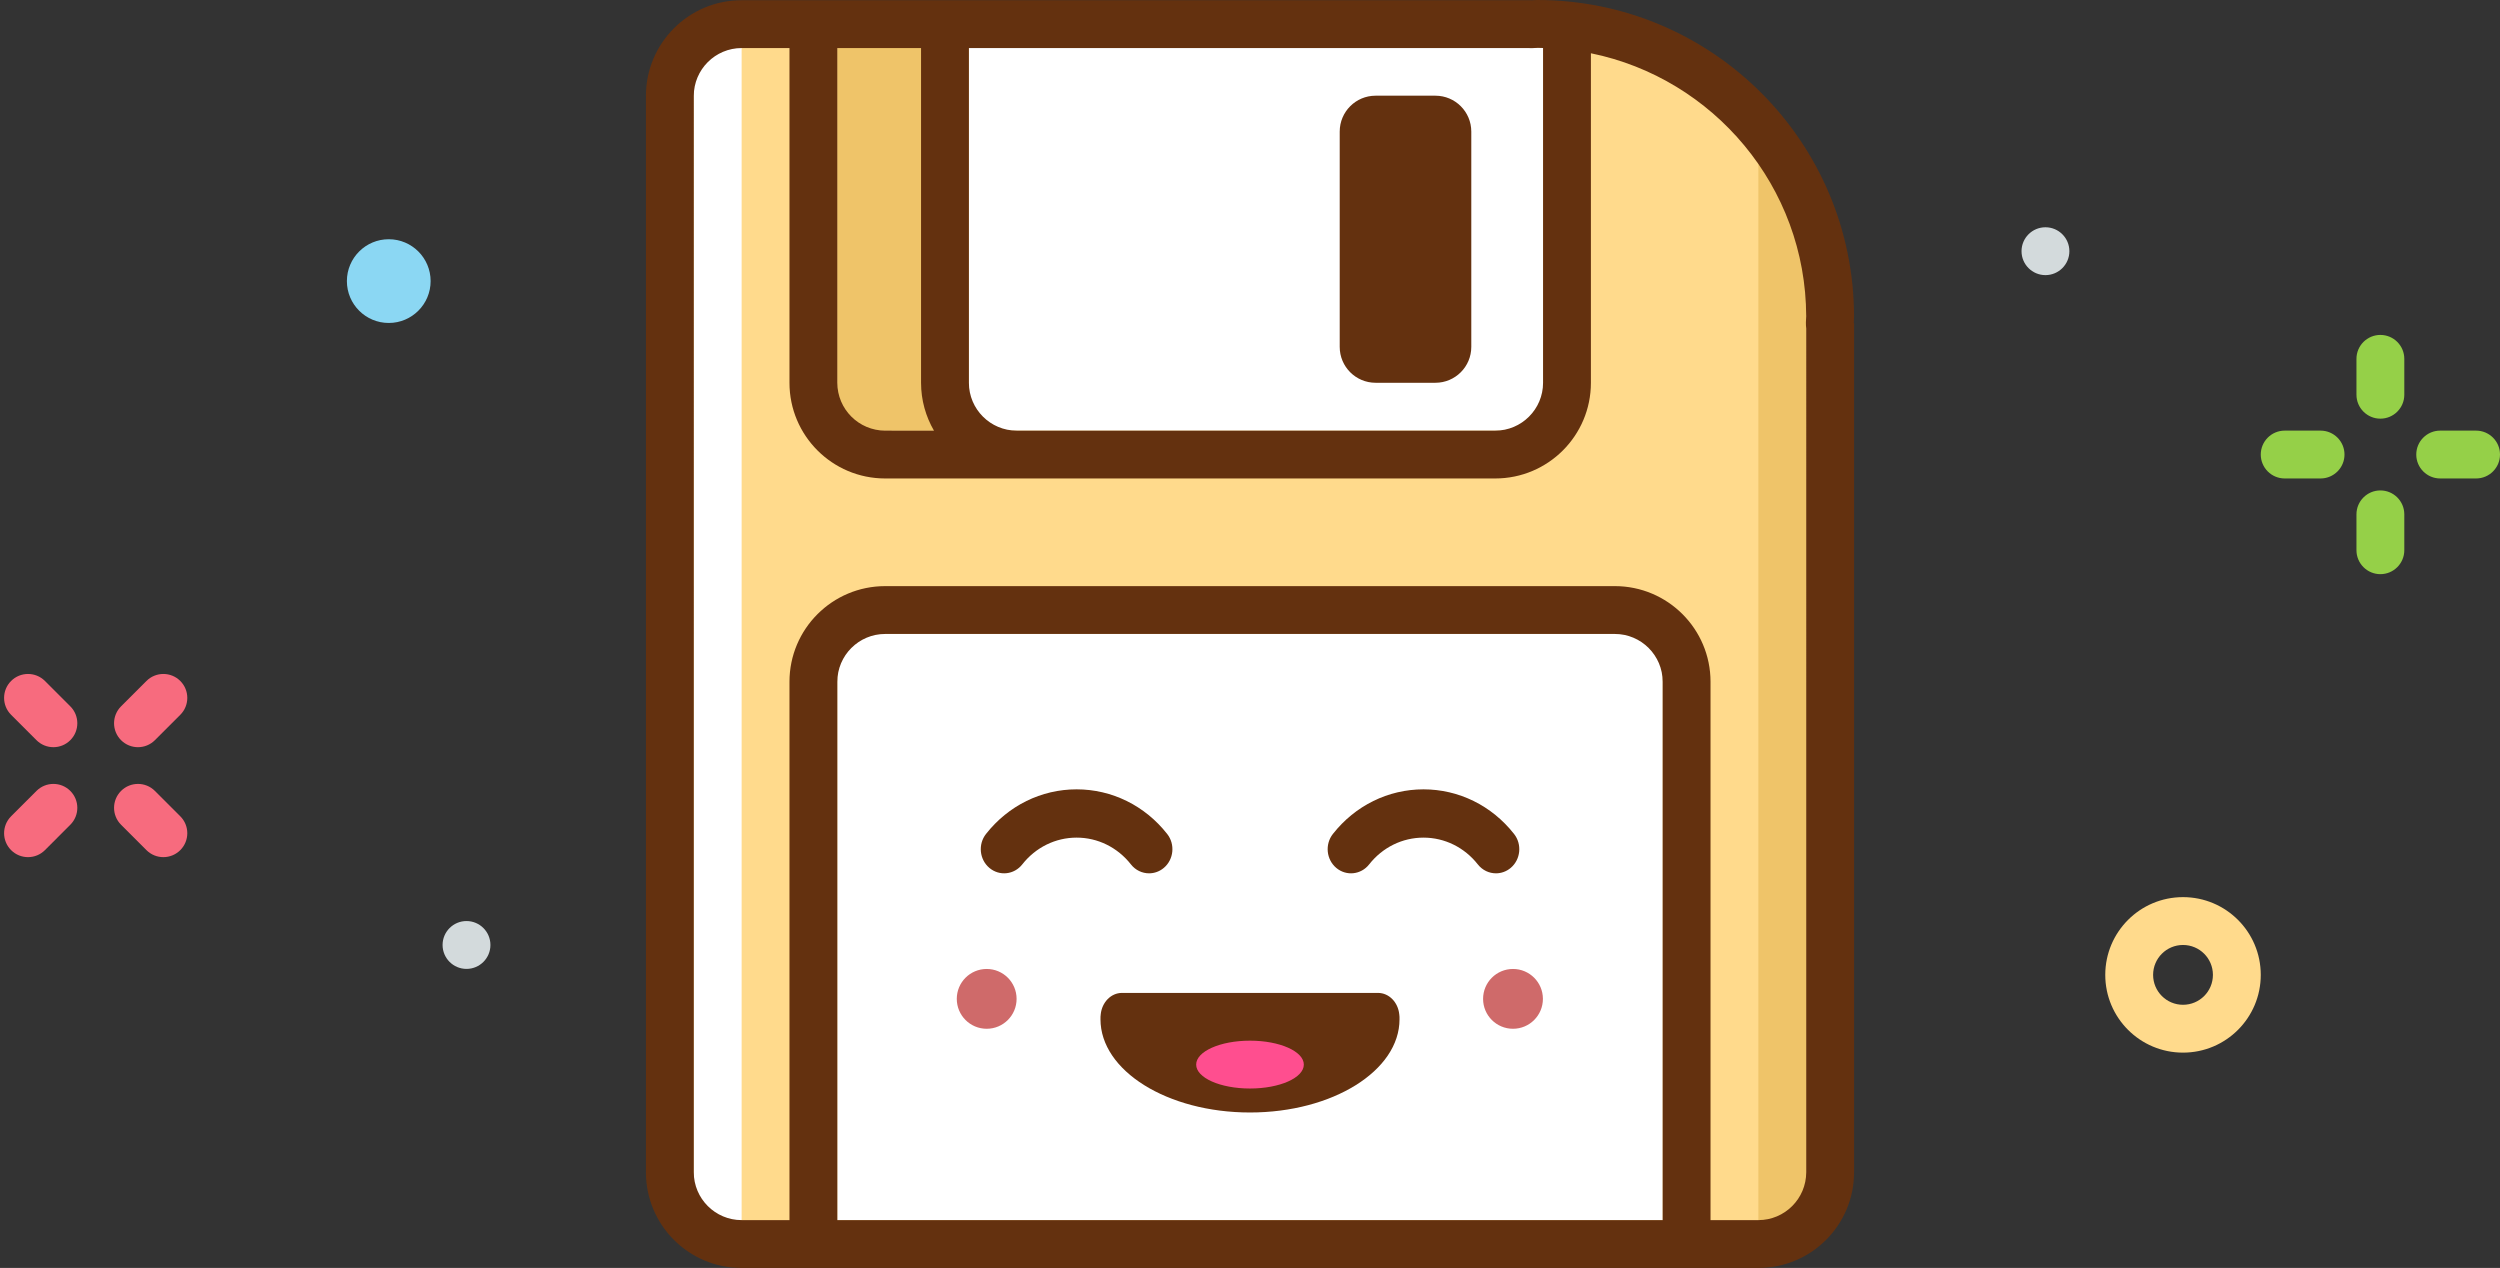 <?xml version="1.0" encoding="utf-8"?>
<!-- Generator: Adobe Illustrator 16.0.0, SVG Export Plug-In . SVG Version: 6.00 Build 0)  -->
<!DOCTYPE svg PUBLIC "-//W3C//DTD SVG 1.1//EN" "http://www.w3.org/Graphics/SVG/1.1/DTD/svg11.dtd">
<svg version="1.1" id="Image_1_" xmlns="http://www.w3.org/2000/svg" xmlns:xlink="http://www.w3.org/1999/xlink" x="0px" y="0px"
	 width="209px" height="106px" viewBox="0 0 209 106" enable-background="new 0 0 209 106" xml:space="preserve">
<rect x="0" y="0" width="209" height="106" fill="#333333" stroke="none"/>
<g id="Main_color">
	<g>
		<path fill="#FFDA8C" d="M153.973,26.998c0.002-0.1,0.008-0.196,0.015-0.295c0.005-0.068,0.011-0.138,0.011-0.207
			c0-14.059-11.439-25.496-25.5-25.496c-0.066,0-0.132,0.006-0.197,0.011c-0.093,0.006-0.186,0.013-0.28,0.015
			c-0.007,0-0.014,0-0.021,0c-0.039,0-0.078-0.003-0.117-0.007H62c-3.86,0-7,3.14-7,6.998v89.984c0,3.859,3.14,6.999,7,6.999h85
			c3.859,0,7-3.14,7-6.999V27.234C153.981,27.157,153.972,27.078,153.973,26.998z"/>
	</g>
</g>
<g id="Shading_left">
	<g>
		<rect x="58" y="4" fill="#FFFFFF" width="4" height="98"/>
	</g>
</g>
<g id="Shading_right">
	<g>
		<polygon fill="#EFC469" points="147,10 147,102 151,102 151,17 		"/>
	</g>
</g>
<g id="Whites">
	<g>
		<path fill-rule="evenodd" clip-rule="evenodd" fill="#FFFFFF" d="M129,4H81v32h48V4z M70,53v49h69V53H70z"/>
	</g>
</g>
<g id="Rectangle_1_copy">
	<g>
		<rect x="70" y="4" fill="#EFC469" width="9" height="32"/>
	</g>
</g>
<g id="Outline">
	<g>
		<path fill-rule="evenodd" clip-rule="evenodd" fill="#64310F" d="M154.973,27.015c0.003-0.175,0.025-0.344,0.025-0.519
			c0-14.634-11.864-26.496-26.5-26.496c-0.168,0-0.33,0.021-0.498,0.025V0.019H62c-4.418,0-8,3.581-8,7.999v89.983
			c0,4.418,3.582,7.999,8,7.999h85c4.418,0,8-3.581,8-7.999V27.015H154.973z M81,4.018h46.766c0.078,0.005,0.156,0.007,0.234,0.007
			c0.027,0,0.055,0,0.082-0.001c0.146-0.003,0.29-0.012,0.435-0.021l0.035-0.003c0.15,0,0.299,0.009,0.448,0.012v27.99
			c0,2.206-1.795,4-4,4h-11h-6H96H85c-2.206,0-4-1.794-4-4V4.018z M70,4.018h7v27.983c0,1.459,0.397,2.822,1.079,4H74
			c-2.206,0-4-1.794-4-4V4.018z M139,102.001H70V56.999c0-2.206,1.794-4,4-4h11h39h11c2.205,0,4,1.794,4,4V102.001z M151,98.001
			c0,2.206-1.794,4-4,4h-4V56.999c0-4.418-3.582-7.999-8-7.999h-11H85H74c-4.418,0-8,3.581-8,7.999v45.002h-4c-2.206,0-4-1.794-4-4
			V8.018c0-2.205,1.794-4,4-4h4v27.983C66,36.419,69.582,40,74,40h11h11h12h6h11c4.418,0,8-3.581,8-7.999V4.453
			c10.241,2.088,17.976,11.153,17.998,21.995l-0.003,0.046c-0.011,0.15-0.02,0.301-0.021,0.453
			c-0.003,0.177,0.006,0.353,0.026,0.525V98.001z M115,32h5c1.656,0,3-1.343,3-3V11c0-1.657-1.344-3-3-3h-5c-1.656,0-3,1.343-3,3v18
			C112,30.657,113.344,32,115,32z"/>
	</g>
</g>
<g id="Face_2_">
	<g id="Face">
		<g>
			<path fill-rule="evenodd" clip-rule="evenodd" fill="#64310F" d="M94.546,72.264c0.385,0.491,0.949,0.746,1.516,0.746
				c0.433,0,0.869-0.148,1.231-0.452c0.836-0.703,0.964-1.975,0.283-2.839c-1.863-2.371-4.624-3.73-7.573-3.73
				c-2.949,0-5.709,1.359-7.573,3.73c-0.68,0.864-0.553,2.136,0.284,2.839c0.836,0.703,2.066,0.572,2.747-0.294
				c1.119-1.423,2.774-2.239,4.542-2.239C91.771,70.024,93.427,70.841,94.546,72.264z M126.576,69.719
				c-1.863-2.371-4.625-3.73-7.574-3.73s-5.709,1.359-7.572,3.73c-0.68,0.864-0.553,2.136,0.283,2.839
				c0.837,0.703,2.066,0.572,2.747-0.294c1.118-1.423,2.774-2.239,4.542-2.239c1.77,0,3.425,0.816,4.544,2.239
				c0.386,0.491,0.948,0.746,1.516,0.746c0.433,0,0.868-0.148,1.231-0.452C127.129,71.854,127.256,70.583,126.576,69.719z
				 M116.988,84.896c-0.003-0.036-0.006-0.069-0.01-0.103c-0.104-1.004-0.856-1.786-1.779-1.786H93.801
				c-0.923,0-1.675,0.782-1.78,1.786c-0.003,0.032-0.007,0.066-0.009,0.103C92.009,84.94,92,84.983,92,85.028
				c0,0.012,0.002,0.022,0.003,0.034C92.001,85.111,92,85.161,92,85.211c0,4.304,5.597,7.793,12.499,7.793
				c6.903,0,12.501-3.489,12.501-7.793c0-0.05-0.002-0.1-0.003-0.148c0-0.012,0.003-0.022,0.003-0.034
				C117,84.983,116.99,84.94,116.988,84.896z"/>
		</g>
	</g>
	<g id="Tongue">
		<g>
			<ellipse fill="#FF4E8F" cx="104.5" cy="89" rx="4.5" ry="2"/>
		</g>
	</g>
	<g id="Cheeks">
		<g>
			<path fill-rule="evenodd" clip-rule="evenodd" fill="#CF6A6A" d="M126.487,81.005c-1.381,0-2.501,1.119-2.501,2.5
				s1.12,2.5,2.501,2.5c1.38,0,2.5-1.119,2.5-2.5S127.867,81.005,126.487,81.005z M82.487,81.005c-1.381,0-2.5,1.119-2.5,2.5
				s1.119,2.5,2.5,2.5c1.38,0,2.5-1.119,2.5-2.5S83.868,81.005,82.487,81.005z"/>
		</g>
	</g>
</g>
<g id="Stars_1_">
	<g id="Rounded_Rectangle_2_copy_2">
		<g>
			<path fill-rule="evenodd" clip-rule="evenodd" fill="#95D048" d="M199,28c-1.104,0-2,0.896-2,2v3c0,1.104,0.896,2,2,2
				s2-0.896,2-2v-3C201,28.896,200.104,28,199,28z M199,41c-1.104,0-2,0.896-2,2v3c0,1.104,0.896,2,2,2s2-0.896,2-2v-3
				C201,41.896,200.104,41,199,41z M207,36h-3c-1.104,0-2,0.896-2,2s0.896,2,2,2h3c1.104,0,2-0.896,2-2S208.104,36,207,36z M194,36
				h-3c-1.104,0-2,0.896-2,2s0.896,2,2,2h3c1.104,0,2-0.896,2-2S195.104,36,194,36z"/>
		</g>
	</g>
	<g id="Rounded_Rectangle_2_copy_3">
		<g>
			<path fill-rule="evenodd" clip-rule="evenodd" fill="#F76B7E" d="M12.95,61.879l2.122-2.121c0.781-0.781,0.781-2.048,0-2.829
				c-0.781-0.781-2.048-0.781-2.829,0l-2.122,2.121c-0.781,0.781-0.781,2.048,0,2.829C10.902,62.66,12.168,62.66,12.95,61.879z
				 M3.05,66.121l-2.122,2.121c-0.781,0.781-0.781,2.048,0,2.829c0.781,0.781,2.047,0.781,2.829,0l2.121-2.122
				c0.781-0.78,0.781-2.047,0-2.828C5.098,65.34,3.831,65.34,3.05,66.121z M12.95,66.121c-0.781-0.781-2.047-0.781-2.829,0
				c-0.781,0.781-0.781,2.048,0,2.828l2.122,2.122c0.781,0.781,2.047,0.781,2.829,0c0.781-0.781,0.781-2.048,0-2.829L12.95,66.121z
				 M3.757,56.929c-0.781-0.781-2.047-0.781-2.829,0c-0.781,0.781-0.781,2.048,0,2.829l2.122,2.121c0.781,0.781,2.047,0.781,2.828,0
				c0.781-0.781,0.781-2.048,0-2.829L3.757,56.929z"/>
		</g>
	</g>
	<g id="Ellipse_2">
		<g>
			<circle fill="#8BD7F3" cx="32.5" cy="23.5" r="3.5"/>
		</g>
	</g>
	<g id="Ellipse_2_copy_3">
		<g>
			<circle fill="#D3DADC" cx="171" cy="21" r="2"/>
		</g>
	</g>
	<g id="Ellipse_2_copy_4">
		<g>
			<circle fill="#D3DADC" cx="39" cy="79" r="2"/>
		</g>
	</g>
	<g id="Ellipse_2_copy_2">
		<g>
			<path fill="#FFDA8C" d="M182.5,75c-3.59,0-6.5,2.91-6.5,6.5s2.91,6.5,6.5,6.5s6.5-2.91,6.5-6.5S186.09,75,182.5,75z M182.5,84
				c-1.381,0-2.5-1.119-2.5-2.5s1.119-2.5,2.5-2.5s2.5,1.119,2.5,2.5S183.881,84,182.5,84z"/>
		</g>
	</g>
</g>
</svg>
